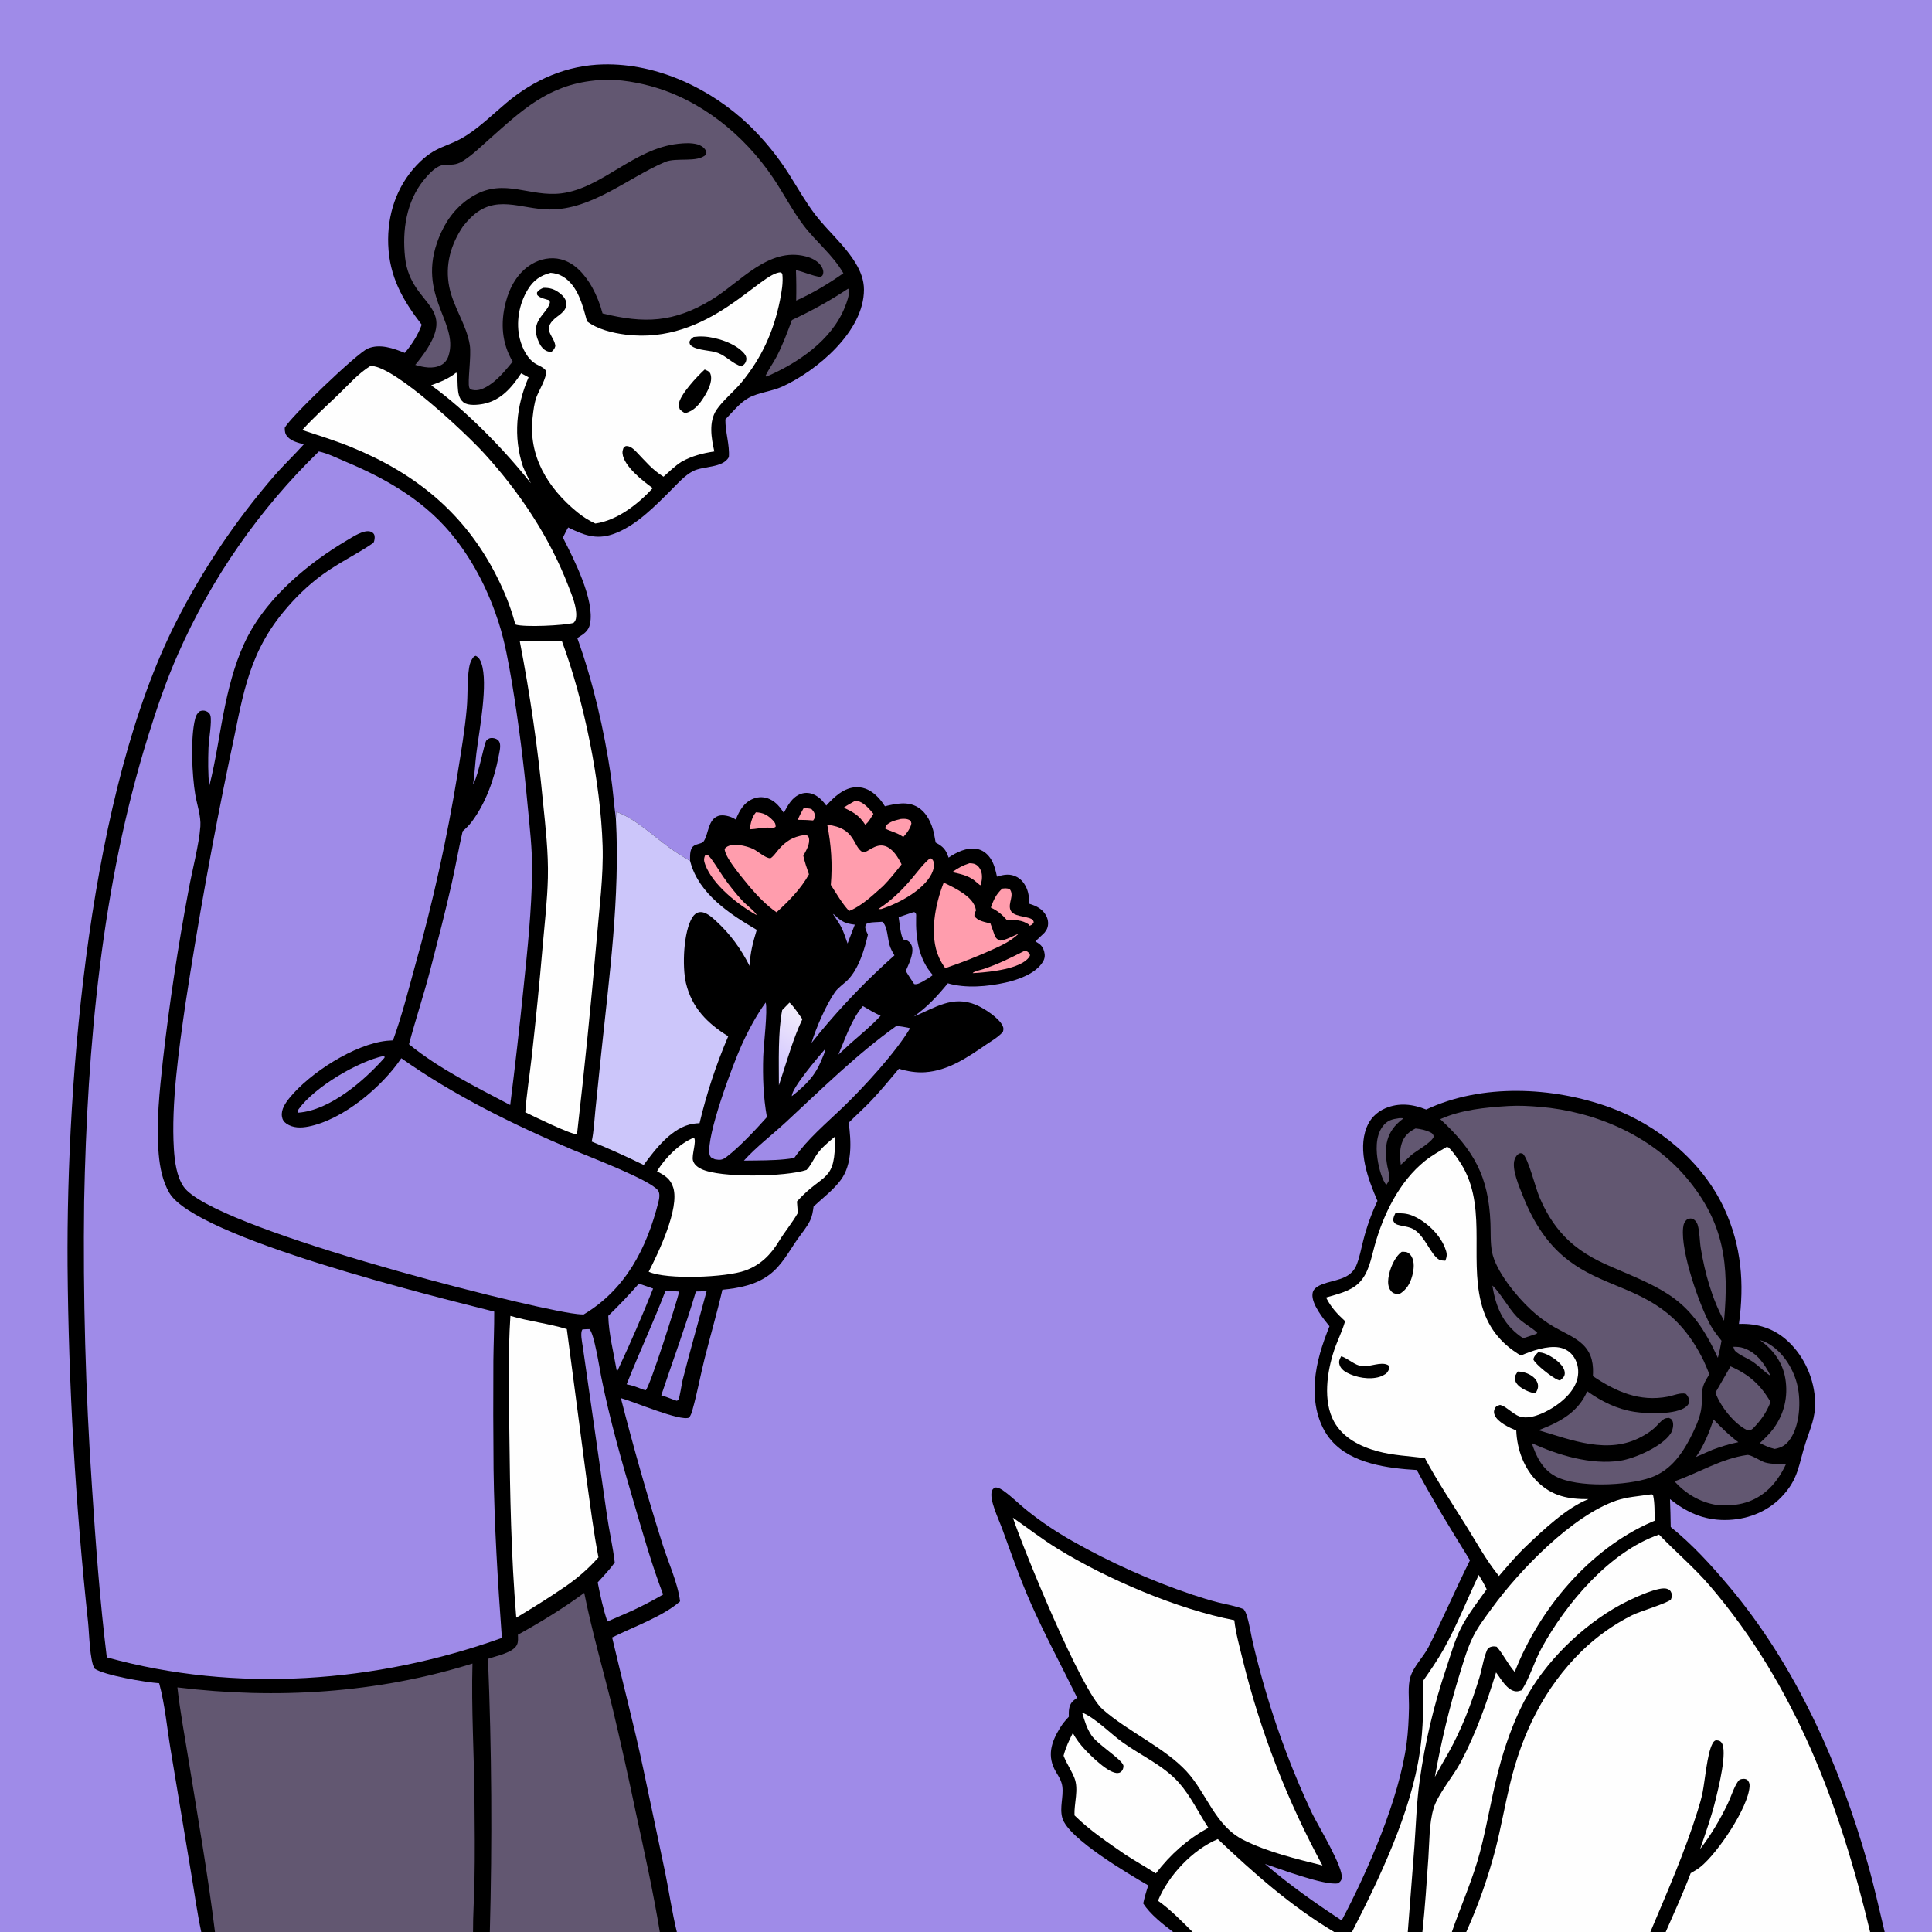 <?xml version="1.0" encoding="utf-8" ?>
<svg xmlns="http://www.w3.org/2000/svg" xmlns:xlink="http://www.w3.org/1999/xlink" width="1024" height="1024">
	<rect width="100%" height="100%" fill="#333333" stroke="none"/>
	<path fill="#9F8BE8" d="M0 0L1024 0L1024 385.743L1024 1024L998.914 1024L991.199 1024L882.865 1024L874.736 1024L777.144 1024L769.515 1024L753.906 1024L746.153 1024L716.582 1024L707.14 1024L632.086 1024L621.767 1024L358.737 1024L349.715 1024L259.616 1024L250.718 1024L113.944 1024L106.669 1024L0 1024L0 658.95L0 0Z"/>
	<path d="M223.511 172.097C213.312 158.907 206.372 146.598 205.761 129.575C205.202 114.03 210.04 99.038 220.79 87.613C231.084 76.674 237.087 78.458 247.719 71.456C255.086 66.605 261.581 60.254 268.317 54.573C283.04 42.158 300.48 34.542 319.87 34.129C348.425 33.519 376.74 46.906 397.165 66.466Q403.189 72.309 408.481 78.824Q413.772 85.339 418.256 92.434C422.757 99.503 426.883 106.943 431.972 113.605C438.821 122.571 447.707 129.858 453.581 139.617C456.143 143.874 457.914 148.471 457.917 153.51C457.929 175.696 432.963 196.486 414.685 204.887C409.001 207.499 402.008 207.976 396.681 210.94C392.144 213.466 388.079 218.579 384.468 222.3C384.385 229.037 386.819 235.764 386.302 242.327C382.802 248.238 372.865 246.825 367.224 249.758C362.983 251.963 359.261 256.175 355.901 259.54C347.145 268.309 336.757 279.06 324.794 283.139C315.825 286.198 309.15 283.506 301.148 279.566C300.11 281.289 299.258 283.151 298.352 284.947C304.216 296.433 315.306 318.035 312.721 330.696C311.914 334.647 309.145 336.189 305.969 338.169C314.32 361.319 320.179 386.852 323.778 411.168C324.906 418.786 325.42 426.493 326.448 434.126L326.647 430.269C336.498 433.748 345.864 442.743 354.326 448.928C358.004 451.616 361.879 454.022 365.782 456.367C365.718 454.07 365.49 450.331 367.37 448.606C368.248 447.801 369.468 447.536 370.568 447.195C371.686 446.849 372.513 446.705 373.157 445.635C375.644 441.508 375.321 434.269 380.781 432.433C383.155 431.634 387.025 432.614 389.113 433.856C389.404 434.029 389.688 434.215 389.976 434.394C391.869 429.684 394.271 425.311 399.282 423.326C402.177 422.179 405.238 422.288 408.057 423.603C411.384 425.156 413.48 427.877 415.458 430.865C417.533 426.777 419.927 422.36 424.555 420.75C427.051 419.882 429.622 420.177 431.95 421.394C434.508 422.73 436.239 424.701 437.944 426.966C442.156 422.356 447.335 417.382 453.995 417.226C458.449 417.122 462.21 419.349 465.247 422.455C466.695 423.936 467.922 425.589 469.024 427.337C474.805 425.973 481.031 424.539 486.47 427.847C491.211 430.729 493.854 436.427 495.008 441.686Q495.523 444.124 495.92 446.583C499.91 448.685 501.357 450.309 502.773 454.565C506.875 451.726 512.404 449.063 517.516 449.906C520.636 450.42 523.07 452.249 524.848 454.808C526.893 457.75 527.651 461.195 528.419 464.638C532.176 463.463 535.568 462.904 539.177 464.92C542.128 466.569 544.097 469.871 544.894 473.084C545.376 475.027 545.487 477.047 545.604 479.038C549.441 480.193 552.742 481.859 554.626 485.622C555.601 487.568 555.834 490.016 555.022 492.059C554.668 492.948 554.136 493.667 553.541 494.411L548.772 498.946C551.258 500.437 552.617 501.387 553.414 504.257C553.951 506.187 553.843 507.914 552.807 509.664C549.044 516.018 539.767 519.257 532.983 520.78C523.478 522.914 511.843 523.952 502.384 521.172C496.835 527.906 491.532 533.696 484.357 538.761C495.557 534.197 504.876 527.333 517.425 532.649C521.665 534.445 529.561 539.556 531.457 543.795C532.002 545.014 531.893 545.647 531.553 546.896C529.165 549.669 525.631 551.641 522.627 553.696C512.792 560.424 502.64 567.456 490.357 568.3C485.597 568.627 480.985 567.822 476.437 566.45C471.65 572.149 466.925 577.941 461.8 583.341C457.948 587.4 453.758 591.097 449.821 595.061C451.161 604.893 451.837 617.048 445.627 625.416C441.68 630.734 436.048 634.971 431.219 639.467C430.859 642.006 430.537 644.424 429.431 646.773C427.739 650.367 424.986 653.515 422.712 656.764C418.081 663.379 414.338 670.749 407.711 675.69C400.479 681.083 391.671 682.749 382.887 683.595C380.044 695.941 376.44 708.127 373.375 720.424C371.172 729.264 369.516 738.462 367.045 747.199C366.636 748.645 366.177 750.204 365.222 751.383C360.401 753.422 336.055 742.92 329.075 741.029Q338.92 779.553 350.84 817.487C353.832 827.339 359.222 838.679 360.453 848.756C351.393 856.746 335.454 862.381 324.439 867.896C329.86 891.182 336.099 914.426 341.01 937.81L352.558 992.488C354.671 1002.93 356.223 1013.66 358.737 1024L349.715 1024L259.616 1024L250.718 1024L113.944 1024L106.669 1024C104.503 1013.89 103.106 1003.45 101.374 993.249L90.439 927.405C88.505 915.739 87.453 903.551 84.361 892.153C77.384 891.685 55.085 887.968 50.084 884.366C47.564 880.108 47.293 865.599 46.688 859.88Q41.642 812.791 38.921 765.51Q36.199 718.23 35.808 670.873C35.141 569.936 47.595 419.573 93.327 329.66Q98.591 319.279 104.475 309.238Q110.36 299.197 116.844 289.532Q123.328 279.867 130.388 270.614Q137.448 261.361 145.057 252.555C150.164 246.644 155.855 241.302 161.053 235.48C158.169 234.744 154.558 233.862 152.468 231.596C151.107 230.121 150.904 228.685 150.921 226.752C153.659 221.284 189.095 187.272 194.901 184.762C201.258 182.013 208.554 184.619 214.545 187.046C218.281 182.652 221.561 177.538 223.511 172.097Z"/>
	<path fill="#625771" d="M94.025 894.359C146.39 900.73 199.926 897.488 250.418 881.709C249.764 905.654 251.28 929.783 251.486 953.747C251.611 968.304 251.761 982.92 251.474 997.473C251.3 1006.3 250.663 1015.18 250.718 1024L113.944 1024C110.197 993.704 104.933 963.732 100.071 933.606C97.968 920.578 95.5 907.47 94.025 894.359Z"/>
	<path fill="#625771" d="M274.505 866.431C286.851 859.597 298.272 852.606 309.656 844.263C313.865 865.19 319.85 885.624 324.907 906.346Q331.301 933.332 336.962 960.481C341.538 981.587 346.217 1002.68 349.715 1024L259.616 1024Q261.58 951.594 258.646 879.221C262.751 877.727 272.057 876.015 274.023 871.71C274.761 870.095 274.542 868.168 274.505 866.431Z"/>
	<path fill="#CCC6FA" d="M326.448 434.126L326.647 430.269C336.498 433.748 345.864 442.743 354.326 448.928C358.004 451.616 361.879 454.022 365.782 456.367L365.938 456.96C370.494 473.819 386.868 484.553 401.092 492.841C399.103 499.39 397.559 505.116 397.318 511.991C392.609 502.723 387.123 495.162 379.441 488.094C377.253 486.08 373.919 483.015 370.71 483.476C369.09 483.71 367.907 484.789 367.049 486.109C362.233 493.519 361.49 512.405 363.588 521.117C366.725 534.145 374.861 542.383 385.98 549.243Q381.194 560.409 377.386 571.945Q373.579 583.48 370.777 595.301Q369.087 595.361 367.415 595.613C356.325 597.328 347.406 608.987 341.168 617.451Q327.595 610.798 313.616 605.046C314.747 599.738 314.987 594.058 315.538 588.657L318.645 558.457C322.939 517.339 328.668 475.543 326.448 434.126Z"/>
	<path fill="#9F8BE8" d="M168.981 239.304C173.623 240.225 178.947 242.938 183.355 244.788C205.893 254.251 226.454 266.282 241.614 285.943C251.842 299.209 259.228 314.155 264.337 330.069C267.657 340.41 269.506 351.184 271.351 361.866Q276.595 393.714 279.556 425.854C280.685 437.875 282.174 450.048 282.018 462.135C281.753 482.528 279.619 503.036 277.507 523.313Q274.342 554.538 270.42 585.676C252.179 576.067 232.787 566.516 216.768 553.468C220.304 540.183 224.67 527.124 228.115 513.807C232.03 498.67 236.003 483.448 239.434 468.195C241.496 459.023 243.093 449.748 245.211 440.591C246.966 439.065 248.644 437.405 250.043 435.542C257.443 425.69 261.972 412.907 264.262 400.904C264.648 398.881 265.413 396.025 264.933 394.001C264.669 392.887 264.02 392.104 262.962 391.622C261.864 391.123 260.351 390.939 259.214 391.425C259.024 391.506 258.051 392.116 257.87 392.344C256.518 394.056 253.862 409.917 251.043 415.175C250.95 415.347 250.854 415.517 250.759 415.688C251.609 410.239 251.813 404.717 252.49 399.248C253.998 387.058 258.88 362.305 255.136 351.495C254.547 349.793 253.808 348.387 252.109 347.595L251.172 348C249.684 349.793 249.005 351.561 248.637 353.866C247.535 360.757 248.018 368.248 247.402 375.267C246.378 386.919 244.38 398.531 242.532 410.076Q238.341 435.797 232.709 461.241Q227.078 486.686 220.023 511.773C216.365 525.091 213.011 538.418 208.288 551.414Q206.675 551.472 205.069 551.63C187.933 553.388 164.17 568.711 153.444 581.918C151.285 584.576 148.911 588.048 149.414 591.654C149.652 593.363 150.368 594.541 151.81 595.539C155.272 597.935 159.494 597.872 163.469 597.094C181.816 593.502 202.52 576.045 212.703 560.882C240.499 580.529 272.438 596.301 303.724 609.486C312.398 613.142 344.448 625.296 348.732 630.922C349.962 632.539 349.408 635.429 348.948 637.24C342.751 661.658 331.609 683.38 309.337 696.708C307.085 696.655 304.893 696.387 302.671 696.032C268.991 690.657 111.985 650.38 97.334 628.986C93.551 623.462 92.561 615.385 92.156 608.865C90.678 585.101 94.826 556.081 98.235 532.407Q108.286 466.531 121.872 401.293C128.308 372.299 130.336 348.431 150.179 324.368C156.339 316.897 163.177 310.198 171.01 304.5C179.826 298.087 189.297 293.662 197.955 287.701C198.489 286.685 198.757 284.931 198.488 283.793C198.261 282.828 197.472 282.158 196.568 281.813C192.98 280.445 186.7 284.732 183.75 286.473C163.562 298.389 142.477 315.946 131.439 337.021C125.566 348.234 122.067 360.907 119.447 373.248C116.393 387.636 114.539 402.595 110.875 416.799C110.235 410.023 110.263 403.136 110.499 396.336C110.64 392.288 112.365 382.649 111.529 379.301C111.237 378.129 110.428 377.426 109.337 376.963C108.113 376.443 107.106 376.545 105.899 376.962C104.508 378.097 103.906 379.143 103.457 380.888C100.821 391.11 101.796 411.03 103.494 421.133C104.413 426.601 106.569 432.463 106.196 438.013C105.563 447.422 101.712 461.955 99.944 471.803Q91.518 516.593 86.348 561.875C84.582 578.241 82.681 595.358 84.127 611.814C84.736 618.752 86.168 626.064 89.704 632.159C103.633 656.173 230.86 687.323 261.947 695.174C262.002 703.862 261.579 712.575 261.493 721.267Q261.321 750.019 261.595 778.769C261.999 808.536 263.837 838.448 266 868.134C199.385 892.002 125.194 897.455 56.604 878.427C52.927 848.439 50.704 818.101 48.739 787.952Q43.644 712.41 44.601 636.702C46.196 554.721 53.933 469.092 78.388 390.538C83.038 375.6 88.061 360.762 94.426 346.454Q97.74 338.942 101.411 331.598Q105.082 324.253 109.102 317.094Q113.123 309.935 117.482 302.978Q121.842 296.02 126.532 289.281Q131.221 282.541 136.23 276.035Q141.238 269.528 146.553 263.27Q151.869 257.012 157.479 251.017Q163.089 245.022 168.981 239.304Z"/>
	<path fill="#625771" d="M314.862 42.699C324.148 41.374 335.41 43.105 344.404 45.51C371.247 52.687 394.329 71.404 409.715 94.194C415.29 102.453 419.81 111.361 425.823 119.339C432.56 128.279 441.315 134.928 447.015 144.829C439.04 150.424 430.875 155.333 421.989 159.319Q422.182 151.246 421.87 143.177C426.223 144.111 430.32 146.177 434.695 146.776C435.426 146.399 435.803 146.418 436.115 145.587C436.638 144.196 436.294 142.823 435.599 141.566C433.878 138.457 430.334 136.727 427.022 135.878C407.211 130.802 392.365 149.646 377.097 158.894C357.053 171.036 341.479 171.56 319.361 166.116Q318.415 162.461 317.015 158.955Q315.616 155.449 313.785 152.147C310.143 145.719 304.743 139.327 297.298 137.442C291.966 136.092 286.382 137.212 281.715 140.029C274.381 144.456 270.121 152.173 268.036 160.254C265.223 171.161 265.927 181.904 271.738 191.674C267.575 196.664 263.228 202.182 257.377 205.287C254.619 206.751 252.317 207.323 249.32 206.366C248.992 205.977 248.908 205.934 248.711 205.38C247.704 202.553 249.937 188.579 248.992 182.803C247.212 171.927 240.275 162.836 238.121 152.071C235.775 140.352 238.928 129.579 245.482 119.841C246.679 118.371 247.951 116.905 249.292 115.563C262.455 102.4 275.824 110.91 291.216 111.023C313.762 111.189 332.498 94.433 352.385 85.883C358.566 83.225 369.603 86.452 374.246 81.891C374.463 80.794 374.55 80.563 373.949 79.543C373.04 77.999 371.291 76.945 369.597 76.494C366.393 75.643 362.794 75.839 359.519 76.19C335.935 78.719 319.082 99.809 297.549 102.477C280.83 104.549 267.53 94.37 251.337 103.537C243.52 107.962 237.704 114.795 233.957 122.895C218.876 155.488 243.501 170.18 237.772 188.475C237.083 190.677 235.784 192.495 233.696 193.545C229.399 195.708 224.433 194.69 220.079 193.396C220.364 193.076 220.644 192.751 220.914 192.417C246.281 161.015 217.712 163.98 214.699 136.508C213.123 122.141 215.323 106.86 224.651 95.392C235.624 81.901 237.063 90.725 245.738 85.091C250.561 81.959 254.887 77.711 259.178 73.897C276.679 58.342 290.473 45.222 314.862 42.699Z"/>
	<path fill="#FEFEFE" d="M311.12 170.3C316.724 174.592 324.74 176.5 331.623 177.362C375.858 182.904 403.09 143.854 413.97 144.356L414.641 145.143C415.197 149.649 414.275 154.764 413.39 159.197C410.118 175.574 403.665 189.738 393.047 202.634C389.107 207.418 382.967 212.421 379.787 217.195C375.501 223.628 377.032 232.259 378.609 239.293C372.409 240.202 366.739 241.671 361.239 244.724C357.811 246.892 354.71 249.966 351.686 252.66C345.828 249.132 341.99 244.384 337.331 239.542C336.012 238.171 333.999 236.308 331.969 236.421C331.174 236.465 330.917 237.011 330.392 237.539C330.061 238.57 329.849 239.242 329.955 240.345C330.606 247.132 340.925 255.085 345.963 258.723C338.295 267.119 327.029 275.922 315.515 277.477C311.961 275.806 308.899 273.882 305.862 271.385C290.237 258.539 279.9 241.663 282.311 221.053C282.717 217.59 283.133 213.804 284.321 210.511C285.553 207.097 289.953 200.086 289.347 196.746C289.061 195.167 285.513 193.749 284.213 193.019C279.616 190.436 276.84 184.716 275.558 179.759C273.307 171.054 275.077 161.083 279.757 153.44C282.736 148.575 286.361 145.998 291.827 144.592C294.206 144.824 296.122 145.26 298.197 146.494C306.296 151.31 308.859 161.831 311.12 170.3Z"/>
	<path d="M287.902 152.577C291.409 152.426 293.941 153.272 296.73 155.423C298.449 156.749 300.044 158.58 300.16 160.854C300.39 165.352 295.625 167.059 293.029 169.805C287.789 175.346 293.944 178.396 294.337 183.439C293.969 184.967 293.224 185.611 292.134 186.65C291.42 186.515 290.67 186.401 289.986 186.138C288.075 185.403 286.651 183.594 285.797 181.803C280.133 169.93 289.741 166.857 291.392 160.587C291.601 159.796 291.229 159.653 290.797 159.051C289.005 158.499 286.38 157.951 285.019 156.657C284.433 156.101 284.636 155.715 284.637 154.978C285.515 153.659 286.528 153.239 287.902 152.577Z"/>
	<path d="M367.666 178.598C369.394 178.381 371.061 178.283 372.805 178.363C379.708 178.681 389.798 181.927 394.415 187.33C395.297 188.362 395.778 189.48 395.538 190.864C395.256 192.497 394.336 193.261 393.133 194.231C388.345 192.897 385.137 188.817 380.525 187.067C376.556 185.561 370.319 185.852 366.863 183.607C365.614 182.795 365.614 182.523 365.373 181.164C366.042 179.749 366.383 179.531 367.666 178.598Z"/>
	<path d="M373.506 195.849C374.041 196.076 374.576 196.304 375.087 196.581C376.006 197.079 376.448 197.672 376.708 198.686C377.68 202.487 375.149 207.197 373.18 210.356C370.721 214.302 367.797 217.892 363.104 218.996C361.96 218.415 361.227 217.839 360.319 216.933C359.959 216.031 359.704 215.369 359.765 214.374C360.07 209.427 369.772 199.205 373.506 195.849Z"/>
	<path fill="#FEFEFE" d="M275.51 339.977L297.875 339.948C309.604 371.565 318.355 414.633 319.395 448.214C319.899 464.483 317.602 481.599 316.265 497.808Q311.772 549.403 305.864 600.855L305.603 601.134C302.606 601.313 282.315 591.471 278.413 589.5C279.128 579.865 280.68 570.13 281.765 560.518Q285.123 530.694 287.685 500.792C288.73 489.047 290.094 477.11 290.385 465.321C290.716 451.925 289.121 438.185 287.77 424.856Q283.679 382.122 275.51 339.977Z"/>
	<path fill="#FEFEFE" d="M196.318 193.978C196.54 193.976 196.761 193.96 196.983 193.972C209.759 194.625 247.002 229.791 256.49 240.166C275.268 260.701 291.241 284.567 301.24 310.598C303.1 315.441 305.808 321.614 305.384 326.903C305.276 328.259 304.969 329.231 303.942 330.167C298.739 331.527 278.21 332.539 273.328 331.045L272.832 329.855C270.531 321.338 267.306 313.478 263.345 305.61C246.504 272.164 220.458 250.994 186.284 237.026C177.777 233.549 168.933 230.809 160.212 227.918C166.166 221.352 172.764 215.417 179.155 209.292C184.627 204.049 189.831 197.977 196.318 193.978Z"/>
	<path fill="#FEFEFE" d="M270.525 697.447C280.295 700.351 290.593 701.44 300.422 704.438L310.903 784.073C312.855 797.848 314.547 811.773 317.194 825.431C311.912 831.371 306.269 836.299 299.728 840.812C291.207 846.672 282.503 852.108 273.628 857.412C270.907 824.867 270.297 791.828 269.959 759.177C269.747 738.682 269.177 717.903 270.525 697.447Z"/>
	<path fill="#FEFEFE" d="M427.507 620.075C429.796 617.672 430.989 614.706 432.861 612.003C435.52 608.162 439.012 605.405 442.547 602.422C442.981 627.048 436.701 621.175 422.782 636.378C422.654 636.517 422.531 636.66 422.406 636.8L422.864 642.903C420 647.97 416.056 652.682 412.973 657.695C408.523 665.047 403.197 670.413 395.002 673.414C384.958 677.094 353.307 678.378 343.817 674.055C348.841 664.239 360.28 640.566 356.842 629.483C355.392 624.807 352.347 622.94 348.243 620.859C352.289 613.827 360.191 606.05 367.771 602.979C369.385 604.591 366.525 612.171 367.267 615.004C367.844 617.21 369.674 618.583 371.636 619.556C381.603 624.502 416.92 623.702 427.507 620.075Z"/>
	<path fill="#9F8BE8" d="M308.723 704.631C309.944 704.532 311.147 704.487 312.371 704.463C314.904 706.489 317.763 725.303 318.628 729.618C323.304 752.962 329.365 773.998 336.067 796.784C340.839 813.008 345.419 829.32 351.468 845.124C346.124 848.237 340.746 851.029 335.155 853.659L321.935 859.433C319.628 852.682 318.177 845.7 316.79 838.714C319.897 835.289 323.13 831.927 325.827 828.163C324.84 819.726 322.867 811.33 321.659 802.898L308.876 713.719C308.576 711.512 307.383 706.397 308.723 704.631Z"/>
	<path fill="#9F8BE8" d="M474.959 543.878C477.44 543.828 479.953 544.492 482.384 544.956C474.903 557.661 457.505 576.598 446.585 587.064C437.739 595.541 428.023 603.681 420.944 613.758C414.491 614.881 407.908 614.982 401.375 615.074L394.288 615.149C400.778 607.954 409.227 601.51 416.386 594.886C435.157 577.518 454.134 558.724 474.959 543.878Z"/>
	<path fill="#9F8BE8" d="M405.831 531.334C406.966 535.515 404.704 554.154 404.529 559.934C404.201 570.724 404.559 581.448 406.479 592.093C400.635 598.651 391.782 608.133 384.879 613.331C382.699 614.973 381.463 614.872 378.892 614.448C378.187 614.158 377.5 613.753 376.826 613.402C376.434 612.866 376.157 612.389 376.045 611.722C374.356 601.706 388.374 564.287 393.059 553.947C396.526 546.296 400.884 538.113 405.831 531.334Z"/>
	<path fill="#FF9DAD" d="M426.073 442.609L427.517 442.643C428.183 443.123 428.414 443.113 428.667 443.97C429.59 447.103 427.22 450.887 425.772 453.581C426.536 456.952 427.626 460.148 428.77 463.405C424.447 471.201 418.093 477.574 411.574 483.541C406.138 479.754 401.786 475.178 397.472 470.188C394.025 465.882 385.009 455.592 384.159 450.625C384.052 450.002 383.946 450.028 384.336 449.604C387.456 446.203 395.733 448.31 399.242 449.996C401.71 451.182 405.547 454.777 408.188 454.88C409.147 454.917 411.976 451.077 412.629 450.32C416.556 445.773 420.128 443.601 426.073 442.609Z"/>
	<path fill="#FF9DAD" d="M438.471 437.143C453.747 438.847 451.782 448.615 457.292 451.717C458.968 451.767 460.422 450.521 461.85 449.752C464.171 448.502 466.541 447.602 469.164 448.456C473.252 449.787 476.071 454.476 477.855 458.144C474.713 462.092 471.665 466.002 468.11 469.595C462.581 474.453 456.95 480.09 450.031 482.842C446.262 478.791 443.359 473.646 440.356 469.011C441.278 457.927 440.583 448.024 438.471 437.143Z"/>
	<path fill="#FF9DAD" d="M500.176 467.809C503.697 469.488 507.207 471.168 510.411 473.414C513.725 475.739 516.594 478.391 517.305 482.515C516.762 483.584 516.401 484.238 516.45 485.453C518.038 488.186 522.123 488.684 524.959 489.481C525.721 491.462 526.355 493.468 527.079 495.456C527.707 497.181 528.408 497.832 530.06 498.547C533.265 498.273 536.921 496.049 539.979 494.835C536.269 498.284 532.339 500.401 527.755 502.501Q514.674 508.559 501.003 513.135C499.772 511.444 498.593 509.504 497.729 507.594C492.337 495.676 495.655 479.451 500.176 467.809Z"/>
	<path fill="#FEFEFE" d="M241.863 197.44C242.642 199.629 242.446 202.524 242.595 204.854C242.79 207.901 243.073 211.226 245.672 213.262C248.139 215.194 253.457 214.62 256.271 214.051C265.568 212.171 271.294 205.336 276.23 197.86L280.151 199.989C273.607 215.159 271.958 231.502 277.157 247.24C278.372 250.272 279.929 253.207 281.361 256.144C267.462 238.48 246.851 217.366 228.531 204.213C233.521 202.397 237.698 200.81 241.863 197.44Z"/>
	<path fill="#625771" d="M449.533 152.989L450.038 153.746C450.119 156.755 448.933 159.925 447.837 162.703C440.896 180.294 422.936 192.438 406.218 199.617L405.788 199.084C407.483 195.601 409.844 192.43 411.645 188.97C414.892 182.729 417.287 176.165 419.756 169.592C430.173 164.773 439.977 159.344 449.533 152.989Z"/>
	<path fill="#9F8BE8" d="M465.352 488.706L467.563 488.562C470.331 490.43 470.468 497.54 471.461 500.851C472.062 502.857 473.01 504.567 474.079 506.352Q463.319 515.905 453.331 526.261Q443.342 536.617 434.184 547.714L430.11 552.792C432.454 544.954 437.871 532.524 442.524 525.878C444.391 523.212 447.406 521.444 449.626 519.087C455.256 513.109 458.218 503.184 460.009 495.386C459.593 494.472 459.12 493.531 458.816 492.575C458.432 491.366 458.56 490.829 459.119 489.737C460.946 488.738 463.307 488.844 465.352 488.706Z"/>
	<path fill="#9F8BE8" d="M352.769 684.072L360.009 684.568C358.621 690.284 344.614 734.745 342.237 736.855L340.829 736.497C337.941 735.351 335.204 734.256 332.128 733.718C338.75 717.048 346.339 700.839 352.769 684.072Z"/>
	<path fill="#9F8BE8" d="M338.635 680.352L346.154 682.971Q337.682 704.302 327.94 725.084L327.37 726.349L326.845 726.306C325.208 716.803 322.675 707.072 322.395 697.421Q330.865 689.22 338.635 680.352Z"/>
	<path fill="#9F8BE8" d="M368.84 684.528L374.517 684.372C370.31 700.07 365.806 715.701 361.809 731.457C361.397 733.083 360.193 741.052 359.579 741.829C359.369 742.095 359.048 742.25 358.782 742.461L357.323 742.008C355.074 741.059 352.804 740.296 350.484 739.551C356.509 721.539 363.501 702.587 368.84 684.528Z"/>
	<path fill="#9F8BE8" d="M203.565 559.63C203.92 559.977 203.719 559.713 203.807 560.595C193.186 572.652 174.92 588.527 158.101 589.739L157.817 589.314C158.021 588.309 157.864 588.469 158.375 587.763C166.76 576.172 189.676 562.534 203.565 559.63Z"/>
	<path fill="#9F8BE8" d="M483.982 483.524L484.574 483.447C485.812 483.997 485.591 484.993 485.56 486.251C485.29 497.276 486.867 508.351 494.42 516.807C492.895 518.013 491.173 519.04 489.479 519.994C488.054 520.797 486.096 521.985 484.524 521.554C482.941 519.301 481.511 516.95 480.057 514.614C480.299 514.114 480.543 513.616 480.765 513.108C482.171 509.888 484.766 504.163 483.011 500.767C482.458 499.696 481.599 498.666 480.38 498.353C479.8 498.204 479.235 498.094 478.655 497.915C477.124 494.524 476.921 489.84 476.295 486.142L483.982 483.524Z"/>
	<defs>
		<linearGradient id="gradient_0" gradientUnits="userSpaceOnUse" x1="424.201" y1="536.559" x2="406.628" y2="564.71">
			<stop offset="0" stop-color="#F2ECFB"/>
			<stop offset="1" stop-color="#D0C4FF"/>
		</linearGradient>
	</defs>
	<path fill="url(#gradient_0)" d="M418.459 531.391C421.03 533.754 423.174 537.358 425.29 540.174C420.824 549.458 417.938 559.577 414.736 569.357C414.139 571.314 413.47 573.255 412.834 575.201C412.838 563.312 412.292 546.843 414.585 535.348L418.459 531.391Z"/>
	<path fill="#FF9DAD" d="M493.051 454.795C493.76 455.283 494.306 455.457 494.642 456.296C495.495 458.433 494.776 461.146 493.786 463.125C489.381 471.934 476.195 478.874 467.147 481.785C466.606 481.893 466.121 481.83 465.573 481.796C472.427 477.348 478.113 471.799 483.354 465.557C486.44 461.882 489.33 457.852 493.051 454.795Z"/>
	<path fill="#9F8BE8" d="M457.342 533.241C460.429 535.105 463.479 536.846 466.754 538.36C461.936 543.665 456.05 548.353 450.692 553.124L444.374 558.956C447.951 550.616 451.357 540.137 457.342 533.241Z"/>
	<path fill="#FF9DAD" d="M531.209 470.977C532.678 470.831 533.732 470.704 535.153 471.255C537.793 474.545 534.146 478.597 535.534 482.278C536.906 485.912 543.62 485.491 546.653 487.065C547.588 487.551 547.607 487.843 547.925 488.776C547.215 490.026 547.068 490.057 545.76 490.687L545.207 489.95C541.662 487.551 537.796 487.515 533.691 487.681C531.08 484.668 528.74 482.754 525.15 481.036C526.692 476.865 527.847 474.103 531.209 470.977Z"/>
	<path fill="#FF9DAD" d="M373.814 453.173C374.416 453.228 375.026 453.397 375.618 453.523C378.462 456.89 380.723 460.866 383.208 464.509Q388.057 471.564 393.876 477.843C395.245 479.316 400.78 483.6 400.993 485.022C391.23 479.563 377.867 469.099 373.824 458.378C373.042 456.303 372.885 455.211 373.814 453.173Z"/>
	<path fill="#FF9DAD" d="M543.061 503.942C543.285 503.971 543.516 503.967 543.733 504.03C544.929 504.38 545.511 505.152 545.934 506.23C545.761 506.762 545.761 506.879 545.375 507.396C540.738 513.605 524.955 515.108 517.936 515.64L515.522 515.784C515.914 514.931 519.916 514.032 521.01 513.676C528.728 511.159 535.849 507.61 543.061 503.942Z"/>
	<path fill="#FF9DAD" d="M513.859 457.531C514.868 457.576 514.781 457.538 515.755 457.711C517.35 457.993 518.562 459.051 519.374 460.411C520.831 462.851 520.605 465.742 520.012 468.401C519.858 469.092 520.034 468.849 519.49 469.199L516.07 466.375C512.511 463.873 508.893 463.2 504.724 462.254C507.632 460.078 510.427 458.634 513.859 457.531Z"/>
	<path fill="#FF9DAD" d="M453.318 424.413C453.576 424.436 453.835 424.451 454.092 424.483C457.555 424.921 460.814 428.786 462.933 431.346C461.773 433.113 460.351 435.987 458.55 437.067C455.481 432.288 452.177 430.356 447.152 428.098C449.115 426.713 451.225 425.586 453.318 424.413Z"/>
	<path fill="#FF9DAD" d="M400.646 430.553C404.556 430.671 406.992 432.046 409.716 434.889C410.75 435.968 411.179 436.745 411.107 438.233C409.722 439.177 408.758 438.78 407.118 438.657C403.975 438.588 400.571 439.467 397.334 439.566C397.931 436.197 398.395 433.283 400.646 430.553Z"/>
	<path fill="#9F8BE8" d="M437.407 555.931C437.401 556.134 437.428 556.342 437.389 556.541C437.076 558.146 436.127 559.996 435.516 561.528C431.917 570.549 427.079 575.034 419.71 580.989C419.464 576.782 433.838 560.07 437.407 555.931Z"/>
	<path fill="#FF9DAD" d="M477.416 434.081C478.955 433.901 480.879 433.904 482.23 434.771C482.895 435.197 482.852 435.726 483.058 436.436C482.669 438.889 480.489 441.843 478.768 443.605L477.73 442.958C474.868 441.106 472.036 440.696 469.193 439.168L469.479 437.754C471.533 435.392 474.512 434.828 477.416 434.081Z"/>
	<path fill="#9F8BE8" d="M441.466 484.394C442.213 484.804 441.956 484.597 442.533 485.149C446.125 488.588 448.258 489.522 453.073 490.098L450.248 497.404C449.924 498.309 449.609 499.198 449.236 500.085C446.375 491.854 446.315 491.568 441.466 484.394Z"/>
	<path fill="#FF9DAD" d="M425.866 428.471C427.378 428.439 428.791 428.281 430.202 428.924C431.117 429.946 431.823 430.767 431.907 432.233C431.97 433.328 431.665 434.069 430.967 434.869L429.427 434.764C427.247 434.555 425.016 434.587 422.826 434.534C423.708 432.406 424.728 430.468 425.866 428.471Z"/>
	<path d="M755.926 588.066C785.354 574.173 822.974 576 853.106 586.895C878.665 596.137 902.336 615.606 913.872 640.503C923.061 660.332 924.607 680.281 921.673 701.716C931.59 701.355 940.351 704.086 947.707 710.946C956.459 719.109 961.762 731.191 962.046 743.124C962.246 751.482 959.563 756.844 957.07 764.509C953.231 776.308 953.42 784.006 943.966 793.685C936.179 801.657 925.38 805.595 914.354 805.633C902.882 805.673 893.996 801.57 885.133 794.576Q885.411 801.959 885.518 809.347C896.909 818.515 906.948 829.524 916.338 840.69C951.871 882.94 974.904 934.854 989.915 987.645C993.336 999.676 995.994 1011.85 998.914 1024L991.199 1024L882.865 1024L874.736 1024L777.144 1024L769.515 1024L753.906 1024L746.153 1024L716.582 1024L707.14 1024L632.086 1024L621.767 1024C616.261 1019.8 609.734 1014.75 605.925 1008.89C606.641 1005.61 607.538 1002.5 608.61 999.32C598.689 993.519 566.006 974.509 563.027 963.486C561.533 957.962 563.743 952.436 563.059 946.927C562.697 944.011 561.208 941.713 559.735 939.243C554.755 930.896 557.092 923.452 561.909 915.7C563.218 913.593 564.777 911.702 566.501 909.923C566.449 907.131 566.356 904.142 568.369 901.927C568.903 901.34 569.56 900.884 570.182 900.399C570.424 900.21 570.663 900.015 570.904 899.824C562.747 883.134 553.892 866.803 546.37 849.812C540.541 836.643 535.95 823.345 531.025 809.855C529.375 805.335 524.187 794.717 525.719 790.283C526.153 789.028 526.701 788.834 527.803 788.364C529.544 788.517 530.777 789.368 532.167 790.359C536.233 793.258 539.835 796.934 543.724 800.082C551.552 806.419 559.724 811.884 568.491 816.848Q583.642 825.427 599.538 832.531Q615.434 839.635 631.932 845.201C636.498 846.695 641.095 848.157 645.755 849.333C650.198 850.455 654.898 851.148 659.144 852.89C660.084 854.055 660.491 855.192 660.923 856.62C662.315 861.214 663.003 866.175 664.091 870.862Q667.158 883.879 670.948 896.705Q675.816 913.248 681.943 929.366Q688.069 945.485 695.418 961.085C698.507 967.482 712.191 989.868 711.147 995.55C710.899 996.899 710.25 997.436 709.201 998.215C701.956 999.513 678.24 990.494 670.444 987.933C683.868 999.371 696.504 1008.24 711.12 1017.89C724.993 991.691 741.694 953.344 745.561 923.78C746.354 917.723 746.655 911.514 746.783 905.409C746.891 900.262 746.036 893.758 747.542 888.834C749.316 883.033 754.441 878.278 757.193 872.877C764.885 857.778 771.536 842.147 779.108 826.981C769.332 811.176 759.689 795.546 750.936 779.137C735.72 778.238 716.512 775.841 705.796 763.668C698.301 755.155 696.088 743.151 696.93 732.143C697.713 721.906 700.854 712.411 704.66 702.944C701.537 699.142 695.079 691.2 695.652 685.828C695.803 684.407 696.326 683.502 697.418 682.588C701.506 679.164 709.807 679.219 714.746 675.766C716.461 674.567 717.895 672.977 718.742 671.051C720.614 666.799 721.435 661.747 722.625 657.251Q723.992 651.897 725.861 646.696Q727.73 641.496 730.084 636.496C725.133 625.032 719.493 610.032 724.322 597.606C726.135 592.939 729.588 589.429 734.18 587.448C741.47 584.305 748.769 585.2 755.926 588.066Z"/>
	<path fill="#FEFEFE" d="M879.333 813.351C888.199 822.63 897.947 830.799 906.321 840.582C951.647 893.531 975.232 957.043 991.199 1024L882.865 1024L874.736 1024L777.144 1024L769.515 1024L753.906 1024C755.304 1010.93 756.153 997.843 757.065 984.735C757.649 976.335 757.423 966.501 759.842 958.452C762.115 950.889 770.412 941.27 774.338 933.777C782.333 918.522 787.905 902.843 792.944 886.426C795.575 889.838 798.725 895.935 803.366 896.441C804.508 896.566 805.46 896.224 806.532 895.874C810.936 888.944 813.078 880.875 817.002 873.677C830.036 849.774 853.136 822.408 879.333 813.351Z"/>
	<path d="M769.515 1024C774.382 1009.84 780.607 996.143 784.428 981.631C788.638 965.639 791.032 949.176 795.578 933.265C798.974 921.377 803.806 908.453 810.022 897.763C821.655 877.759 842.003 858.717 862.672 848.599C866.539 846.706 879.397 840.689 883.517 842.082C884.777 842.508 885.47 843.036 885.898 844.335C886.32 845.613 886.104 846.626 885.594 847.808C883.674 849.745 869.255 854.019 865.133 856.056Q861.461 857.901 857.939 860.019Q854.417 862.137 851.067 864.517Q847.716 866.897 844.556 869.525Q841.396 872.152 838.445 875.012C818.342 894.738 806.807 918.64 800.285 945.766C797.532 957.212 795.523 968.832 792.601 980.24Q789.655 991.483 785.784 1002.44Q781.913 1013.4 777.144 1024L769.515 1024Z"/>
	<path d="M874.736 1024C883.62 1002.88 893.017 981.608 899.81 959.707C900.814 956.471 901.793 953.201 902.442 949.873C903.69 943.467 904.842 929.603 907.533 924.405C908.014 923.475 908.415 922.799 909.418 922.383C910.705 922.513 911.462 922.446 912.365 923.53C915.898 927.774 910.681 948.215 909.375 953.621C907.215 962.565 904.073 971.379 901.098 980.077C906.868 972.58 911.619 964.519 915.732 956.014C917.494 952.37 918.952 947.355 921.223 944.126C921.946 943.098 922.66 942.99 923.841 942.853C924.647 942.76 925.26 942.97 926.011 943.225C927.052 944.421 927.414 945.274 927.31 946.89C926.584 958.165 910.329 982.25 901.311 989.475C899.68 990.781 897.9 991.804 896.089 992.836C892.118 1003.39 887.385 1013.67 882.865 1024L874.736 1024Z"/>
	<path fill="#FEFEFE" d="M613.749 1007.44C619.233 994.073 632.052 980.423 645.467 974.768C664.815 993.073 684.165 1010.26 707.14 1024L632.086 1024C626.269 1018.21 620.462 1012.2 613.749 1007.44Z"/>
	<path fill="#FEFEFE" d="M783.759 834.748C785.298 837.246 786.714 839.702 787.964 842.358C783.319 848.924 778.064 855.561 774.407 862.73C770.978 869.454 768.959 876.938 766.576 884.074Q761.639 898.647 758.1 913.62Q754.561 928.594 752.451 943.835C750.846 955.125 750.505 966.788 749.702 978.174L746.153 1024L716.582 1024C731.287 995.334 747.783 960.743 752.533 928.668C754.401 916.063 754.511 903.684 754.213 890.981C758.078 885.393 761.94 879.903 765.252 873.956C772.255 861.379 777.585 847.756 783.759 834.748Z"/>
	<path fill="#625771" d="M799.535 586.209C805.057 585.868 810.749 586.196 816.263 586.66C845.261 589.096 874.951 601.716 893.959 624.35C913.957 648.162 916.49 670.289 913.779 700.017C907.371 688.365 903.644 674.732 901.467 661.696C900.797 657.686 900.929 652.835 899.741 649.019C899.43 648.02 898.558 646.806 897.632 646.273C896.407 645.568 895.706 645.826 894.442 646.121C892.821 647.408 892.305 648.714 892.087 650.742C890.737 663.312 900.462 691.01 906.415 702.079C908.063 705.144 910.314 707.894 912.443 710.633C911.924 713.701 911.291 716.678 910.503 719.689C896.282 688.703 883.366 683.977 854.02 671.425C844.585 667.389 836.156 662.617 829.024 655.127C823.284 649.1 819.086 642.009 815.872 634.352C813.681 629.132 810.125 614.293 807.142 611.52C806.567 611.374 806.039 611.092 805.46 611.313C804.104 611.832 803.262 613.174 802.794 614.487C801.03 619.438 805.226 628.973 807.084 633.677C831.625 695.8 876.501 666.982 902.997 721.281C904.079 723.59 905.011 726.009 906.006 728.36C900.587 736.858 902.798 737.045 901.804 745.902C901.302 750.374 899.344 755.044 897.41 759.069C892.401 769.495 886.041 779.343 874.597 783.255C862.335 787.446 836.244 788.685 824.511 782.514C817.512 778.833 814.232 772.033 811.88 764.875C825.677 771.258 843.252 776.516 858.603 774.237C866.528 773.061 880.934 766.653 885.441 759.864C886.506 758.26 887.164 755.446 886.601 753.571C886.199 752.236 885.717 752.07 884.571 751.522C883.705 751.586 882.828 751.606 882.055 752.06C880.215 753.138 878.588 755.326 877.003 756.781C874.958 758.66 872.466 760.207 870.027 761.525C852.311 771.1 833.157 763.272 815.436 758.046L817.34 757.309C827.737 753.232 836.635 748.021 841.268 737.408C848.989 742.869 856.966 746.859 866.362 748.318C872.761 749.312 888.627 749.994 893.801 745.476C894.666 744.72 895.279 743.898 895.304 742.704C895.337 741.203 894.554 739.8 893.535 738.771C890.78 737.952 886.865 739.708 884.032 740.25C868.957 743.136 856.53 737.625 844.268 729.385C844.333 728.028 844.376 726.671 844.314 725.313C843.692 711.716 833.551 708.96 823.666 703.294Q820.344 701.36 817.26 699.066Q814.177 696.771 811.371 694.144C803.895 687.231 792.723 673.689 790.786 663.516C789.853 658.622 790.167 653.148 789.965 648.157C788.975 623.589 781.263 609.682 763.37 593.173C774.46 588.157 787.514 586.929 799.535 586.209Z"/>
	<path fill="#FEFEFE" d="M766.771 607.916L767.675 608.115C769.794 610.017 771.359 612.405 772.989 614.723C788.836 637.259 778.72 665.382 784.979 690.364C788.13 702.938 794.99 711.898 806.092 718.482C811.746 715.973 820.203 713.091 826.425 714.192C829.765 714.783 832.517 716.601 834.327 719.473C836.392 722.75 836.955 726.745 836.098 730.504C834.565 737.225 828.449 742.718 822.78 746.242C818.218 749.077 810.509 752.682 805.183 750.683C803.561 750.075 802.013 748.867 800.594 747.867C798.818 746.616 797.202 745.152 795.048 744.647C793.905 744.975 792.86 745.276 792.301 746.465C791.719 747.706 791.69 748.796 792.209 750.052C793.774 753.843 800.043 756.718 803.647 758.206C804.053 768.217 807.686 778.334 814.979 785.442C822.793 793.059 831.315 794.63 841.91 794.562C830.386 799.103 817.926 810.909 808.921 819.484C803.728 824.401 799.116 829.9 794.464 835.319C787.767 827.122 782.445 817.261 776.826 808.283C769.508 796.592 761.748 785.033 755.246 772.863C746.865 771.682 738.617 771.467 730.365 769.254C721.148 766.782 711.884 762.224 707.092 753.543C701.059 742.615 703.367 726.916 707.146 715.64C708.832 710.612 711.291 705.852 712.786 700.764L712.933 700.246C708.679 696.309 705.473 692.939 702.85 687.707C708.74 685.946 715.765 684.448 720.263 679.995C725.487 674.824 726.689 667.124 728.572 660.317C733.162 643.72 741.642 626.229 755.329 615.264C758.857 612.437 762.884 610.209 766.771 607.916Z"/>
	<path d="M739.568 643.07C742.79 642.951 745.594 643.066 748.606 644.304C755.711 647.224 762.936 654.01 765.791 661.184C766.891 663.949 767.212 665.463 766.031 668.214C765.024 668.135 763.617 668.128 762.728 667.618C758.376 665.12 755.293 655.197 749.349 651.595C746.775 650.036 743.461 650.026 740.648 649.1C739.295 648.654 738.971 648.096 738.391 646.866C738.483 645.359 738.918 644.393 739.568 643.07Z"/>
	<path d="M742.928 663.485C743.627 663.469 744.393 663.44 745.083 663.56C746.421 663.791 747.395 664.73 748.084 665.853C749.892 668.798 749.38 672.876 748.554 676.049C747.416 680.42 745.489 683.62 741.608 685.961C741.374 685.95 741.139 685.948 740.905 685.927C739.36 685.786 738.133 685.416 737.147 684.14C735.698 682.265 735.568 679.765 735.864 677.505C736.483 672.777 739.007 666.362 742.928 663.485Z"/>
	<path d="M710.901 718.833C714.676 720.12 718.016 723.665 721.965 724.117C725.974 724.576 731.726 721.633 735.442 723.395C736.18 723.746 736.139 724.065 736.433 724.754C736.136 726.269 735.667 726.87 734.725 728.034C733.611 728.739 732.51 729.361 731.243 729.754C725.927 731.404 718.816 730.161 713.974 727.583C712.084 726.577 710.343 725.115 709.868 722.93C709.509 721.278 710.116 720.197 710.901 718.833Z"/>
	<path d="M815.178 716.802C815.384 716.794 815.591 716.769 815.798 716.776C819.274 716.895 824.138 719.996 826.535 722.402C828.03 723.902 829.549 725.978 829.345 728.218C829.195 729.869 827.949 730.75 826.774 731.72C826.378 731.594 825.985 731.454 825.599 731.298C822.714 730.131 813.899 723.29 812.711 720.552C812.972 718.871 814.056 717.977 815.178 716.802Z"/>
	<path d="M804.471 726.937C806.574 726.971 808.475 727.42 810.357 728.367C812.436 729.413 814.287 730.941 814.978 733.244C815.596 735.308 814.818 736.793 813.83 738.538C811.343 738.178 809.086 737.22 806.928 735.951C805.067 734.857 803.279 733.213 802.89 730.987C802.618 729.434 803.662 728.154 804.471 726.937Z"/>
	<path fill="#FEFEFE" d="M536.853 804.42C544.801 809.927 552.309 815.793 560.57 820.87C586.754 836.962 624.056 852.922 654.21 858.751C654.992 865.771 657.045 872.91 658.69 879.784Q662.197 894.01 666.607 907.982Q671.017 921.954 676.313 935.616Q681.608 949.277 687.767 962.572Q693.926 975.866 700.923 988.739C687.068 985.272 671.825 981.644 659.007 975.199C643.971 967.638 639.703 950.563 628.871 938.846C617.293 926.32 597.918 917.821 584.38 905.94C573.08 896.023 542.824 822.176 536.853 804.42Z"/>
	<path fill="#FEFEFE" d="M874.08 792.166L875.503 792.004L876.191 792.6C877.146 796.796 876.86 801.683 877.056 805.994Q876.319 806.289 875.589 806.603C842.504 820.936 815.805 852.826 802.822 886.178C799.154 881.981 796.895 876.921 793.298 872.812C792.108 872.558 791.228 872.504 790.075 872.895C789.28 873.164 788.512 873.751 788.18 874.529C786.216 879.124 785.561 884.447 784.085 889.246C779.802 903.164 774.705 916.533 767.581 929.259Q763.949 935.479 760.506 941.805C763.868 923.11 768.15 905.051 773.773 886.915C775.832 880.274 777.763 873.427 780.898 867.2C783.55 861.934 787.312 857.077 790.774 852.316C805.501 832.064 833.418 803.256 856.875 795.254C862.167 793.448 868.527 793.046 874.08 792.166Z"/>
	<path fill="#FEFEFE" d="M573.555 907.686C580.327 910.404 588.566 918.804 594.72 923.278C604.531 930.411 616.758 935.732 624.886 944.931C631.023 951.877 635.366 960.985 640.437 968.761C629.134 975.033 620.501 982.748 612.623 992.952C607.308 989.597 601.862 986.462 596.558 983.08C587.256 976.612 577.559 970.197 569.501 962.179C569.233 955.851 571.841 948.466 569.508 942.469C567.97 938.512 565.537 935.071 563.946 931.147L563.716 930.565C564.826 926.317 566.613 922.448 568.617 918.558C570.369 921.761 572.402 924.436 574.877 927.111C577.974 930.458 587.774 940.301 592.614 939.739C593.787 939.603 594.465 939.003 595.014 937.995C595.313 937.446 595.593 936.164 595.388 935.604C594.124 932.16 581.803 924.622 578.515 919.795C575.998 916.098 574.798 911.928 573.555 907.686Z"/>
	<path fill="#625771" d="M925.876 771.18C927.756 770.729 933.226 774.464 935.462 775.109C939.031 776.139 943.023 775.902 946.698 775.828C944.103 781.418 940.645 786.698 935.859 790.65C928.193 796.981 919.29 798.558 909.621 797.616C900.937 796.17 893.37 791.632 887.507 785.142C900.38 780.623 912.236 773.122 925.876 771.18Z"/>
	<path fill="#625771" d="M917.214 724.2C926.969 728.482 933.082 733.887 938.422 743.078C936.223 748.847 933.255 752.878 928.995 757.244L927.627 758.122C926.992 758.138 926.543 758.25 925.96 757.968C919.105 754.658 911.696 745.225 909.226 738.113L917.214 724.2Z"/>
	<path fill="#625771" d="M932.827 710.362C934.792 710.75 936.73 711.757 938.403 712.84C945.689 717.554 950.872 726.238 952.727 734.604C954.586 742.985 953.915 755.122 949.04 762.434C946.77 765.839 944.587 767.187 940.627 767.962C937.715 767.273 935.4 766.204 932.765 764.838C935.364 762.428 937.917 759.999 940.018 757.13C945.706 749.365 947.829 740.201 946.271 730.707C944.858 722.095 939.812 715.312 932.827 710.362Z"/>
	<path fill="#625771" d="M750.252 598.114C752.942 598.37 755.526 598.938 757.99 600.085C759.223 600.658 759.543 601.092 759.945 602.348C758.87 605.596 750.878 609.75 747.884 612.318C746.127 614.055 744.27 615.693 742.441 617.354C741.998 613.533 741.742 609.752 742.942 606.031C744.173 602.21 746.709 599.82 750.252 598.114Z"/>
	<path fill="#625771" d="M790.993 681.38C794.92 684.788 799.463 693.266 803.883 697.856C807.324 701.43 812.146 703.67 814.833 706.5L814.195 707.022L807.324 709.308C806.749 708.953 806.21 708.571 805.664 708.17C796.45 701.405 792.726 692.445 790.993 681.38Z"/>
	<path fill="#625771" d="M741.749 592.63L743.366 592.655L743.484 593.067C734.65 599.582 733.398 607.978 735.353 618.253C735.687 620.008 736.697 623.102 736.387 624.829C736.168 626.044 735.456 627.039 734.786 628.048C732.585 625.44 731.092 619.729 730.463 616.387C729.305 610.228 728.905 602.42 732.77 597.13C735.237 593.753 737.795 593.198 741.749 592.63Z"/>
	<path fill="#625771" d="M908.233 752.345C912.353 756.703 916.52 760.815 921.35 764.389C916.61 765.294 912.168 766.73 907.644 768.39L898.883 772.236C903.149 766.074 905.848 759.413 908.233 752.345Z"/>
	<path fill="#625771" d="M918.675 713.84C920.58 713.849 922.355 713.897 924.173 714.529C931.226 716.979 935.274 722.878 938.434 729.232C935.176 727.189 932.315 724.026 929.047 721.791C926.398 719.98 921.691 718.161 919.587 715.959C919.252 715.608 918.89 714.34 918.675 713.84Z"/>
</svg>
